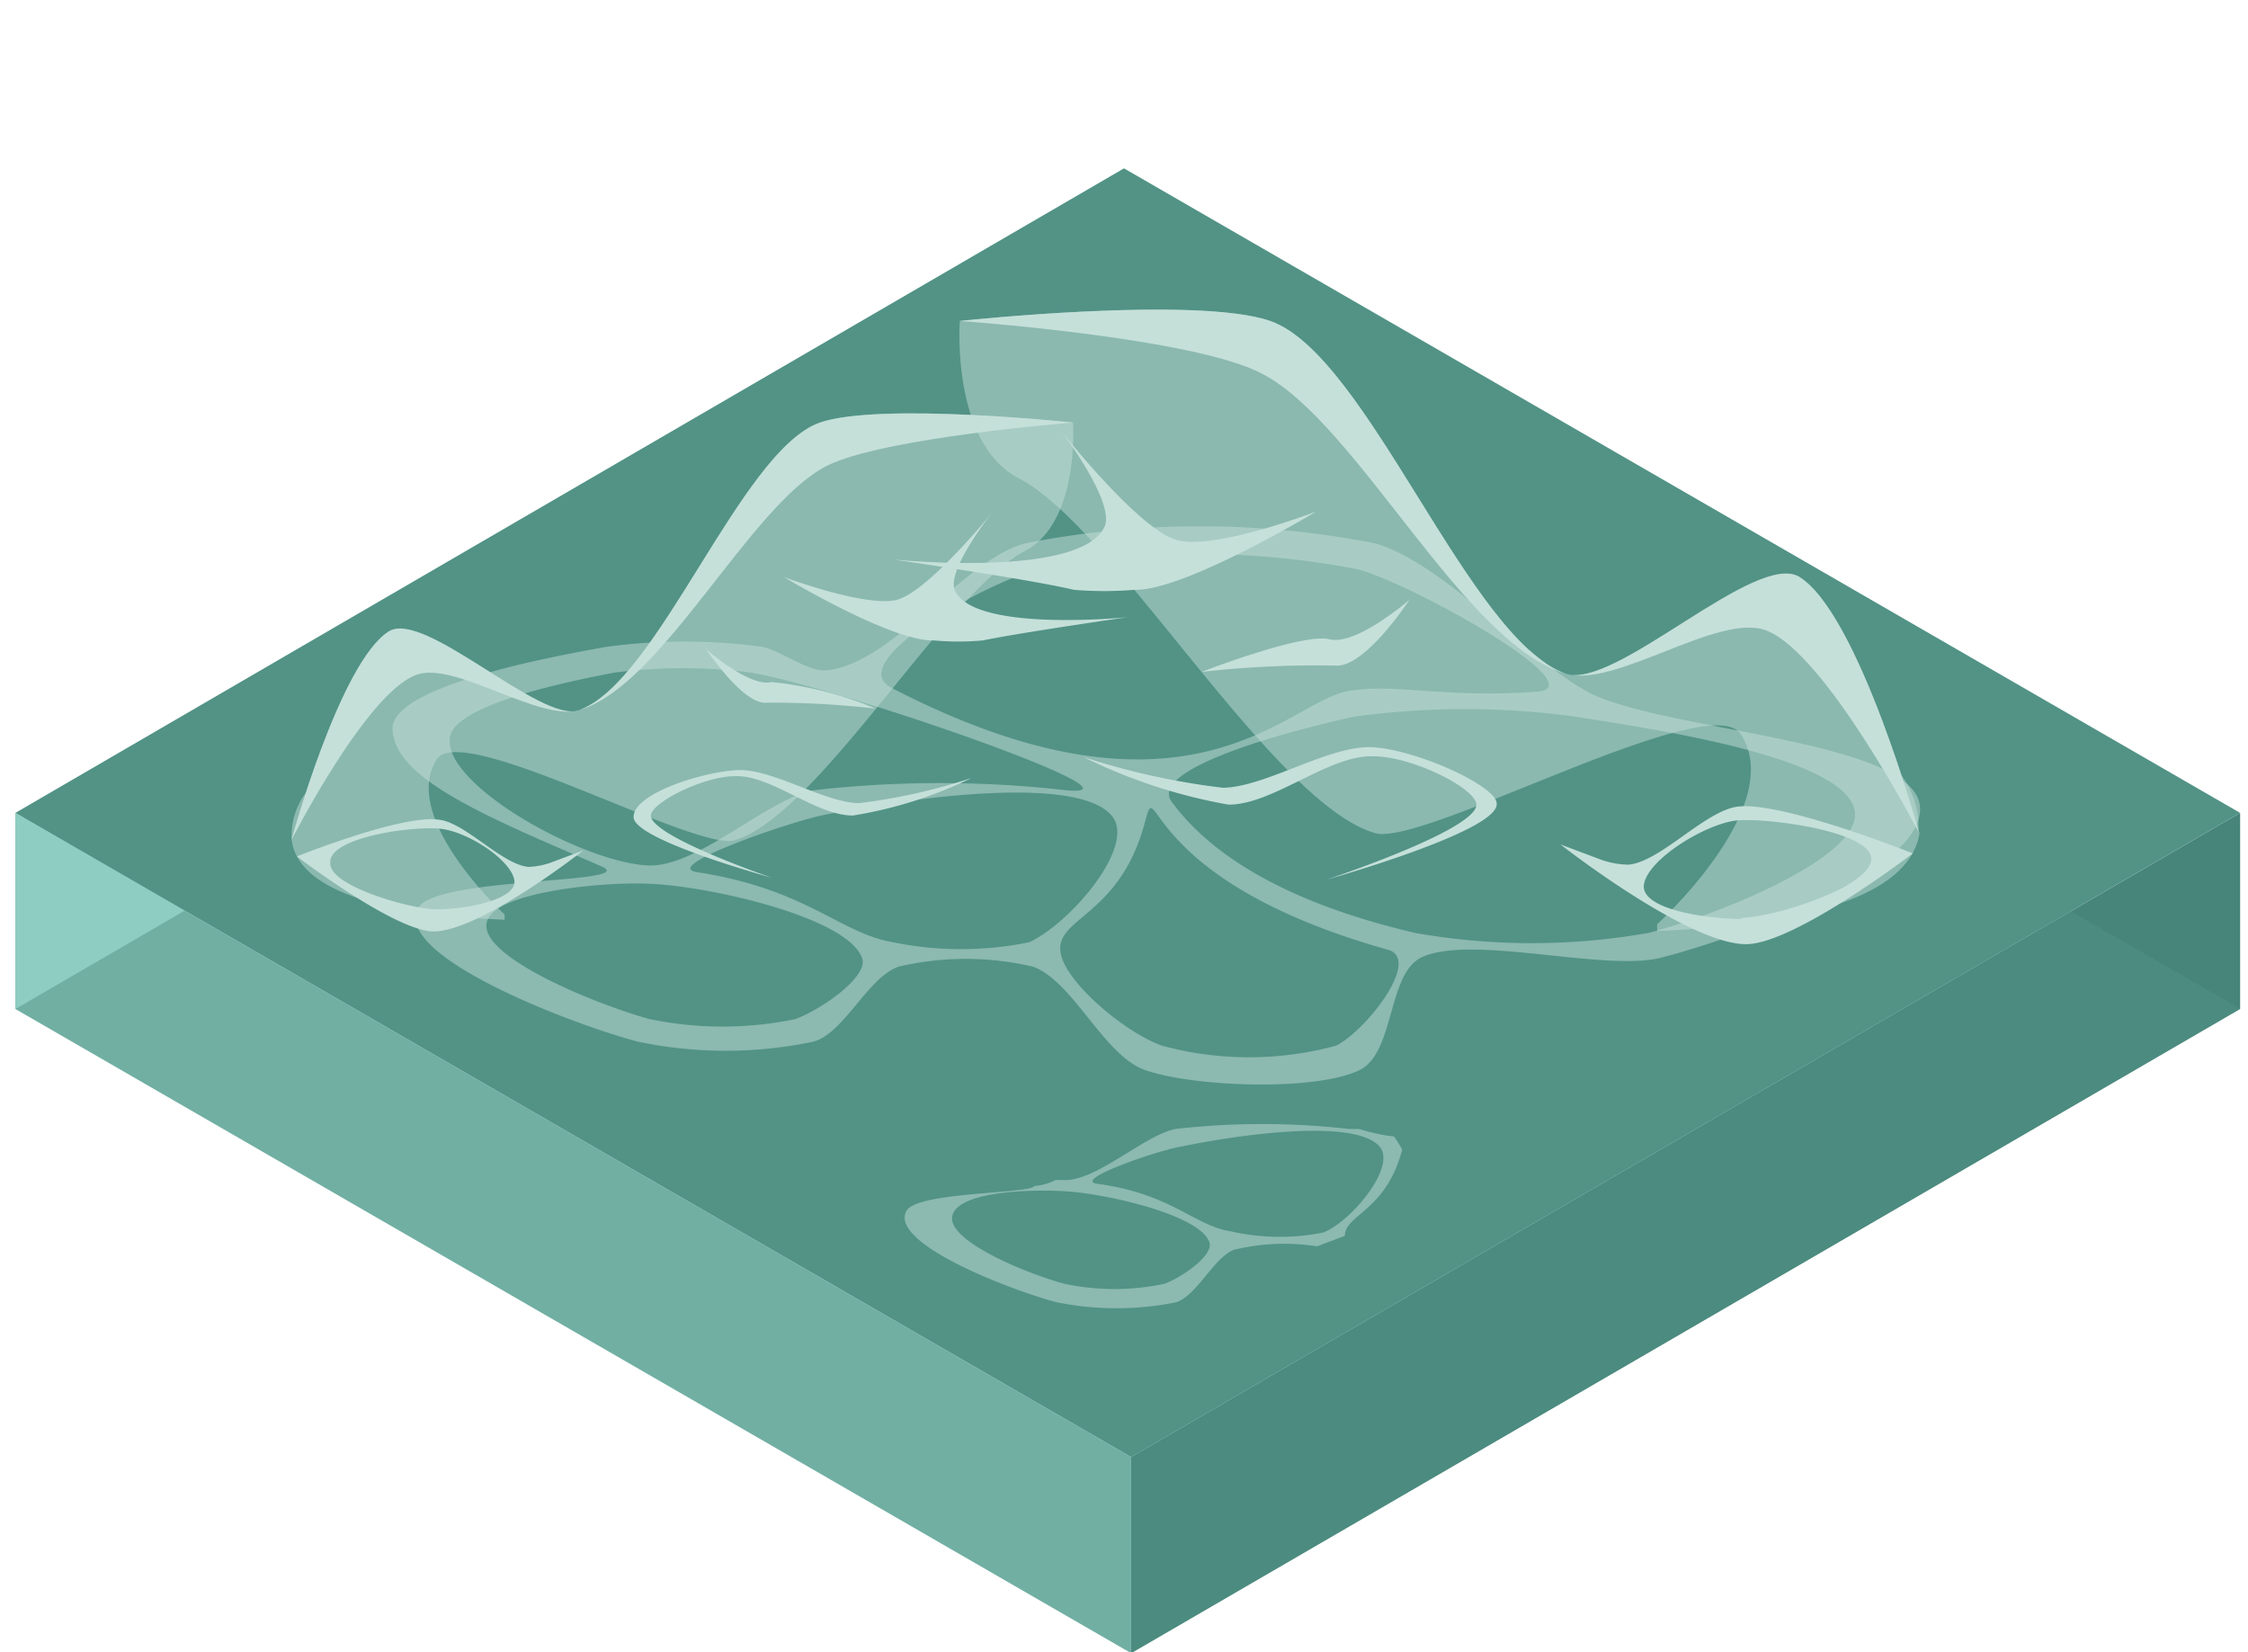 <svg id="Layer_1" data-name="Layer 1" xmlns="http://www.w3.org/2000/svg" viewBox="0 0 59.96 44.06">
  <g>
    <g>
      <polygon points="30.17 38.86 30.17 44.09 59.75 26.91 59.75 21.68 30.17 38.86" style="fill: #478479"/>
      <polygon points="30.17 38.86 30.17 44.09 0.41 26.91 0.41 21.68 30.17 38.86" style="fill: #71afa3"/>
      <polygon points="59.75 21.68 30.17 38.86 0.41 21.68 29.98 4.49 59.75 21.68" style="fill: #529386"/>
      <g>
        <path d="M51.17,22.18a2.33,2.33,0,0,0-.46-1.51c-.59-1.8-1.65-4.6-2.71-5.28s-4.94,3-6.23,2.58c-2.6-.9-5.29-8.51-7.89-9.41-2-.68-8.28,0-8.28,0s-.24,3.26,1.58,4.2c2.53,1.3,6.76,8.67,9.5,9.46,1.28.37,8.93-3.9,9.75-2.64,1.25,1.91-2.23,5.07-2.23,5.07v.18c5.07-.21,6.81-1.34,7-2.62h0Z" style="fill: #c5e0d9;opacity: 0.5"/>
        <path d="M25.6,8.56s6.32-.68,8.28,0c2.6.9,5.29,8.51,7.89,9.41,1.29.45,5.08-3.31,6.23-2.58,1.59,1,3.19,6.83,3.19,6.83s-2.5-4.82-4.09-5.41c-1.28-.47-4,1.54-5.33,1.16-2.73-.79-5.57-6.69-8.1-8C31.85,9,25.6,8.56,25.6,8.56Z" style="fill: #c5e0d9"/>
        <path d="M23.81,14.92s5,.52,5.65-.87c.3-.65-1.16-2.56-1.16-2.56s2.06,2.62,3.08,2.91,3.73-.76,3.73-.76-3.53,2.13-4.85,2.09a9.74,9.74,0,0,1-1.62,0C27.47,15.45,23.81,14.92,23.81,14.92Z" style="fill: #c5e0d9"/>
        <path d="M36.62,19.93c-1.15-.07-2.85,1.06-4,1.08a19.32,19.32,0,0,1-3.72-.82,14.33,14.33,0,0,0,3.87,1.27c1.2,0,2.68-1.34,3.87-1.29,1,0,2.72.84,2.74,1.29,0,.68-4,2-4,2s4.5-1.26,4.54-2C40,21,37.82,20,36.62,19.93Z" style="fill: #c5e0d9"/>
        <path d="M46.37,21.51c-.87.09-2.07,1.47-2.93,1.55a2.29,2.29,0,0,1-.73-.13l-1.09-.41s3.47,2.72,5,2.66c1.32-.06,4.4-2.42,4.4-2.42S47.57,21.38,46.37,21.51Zm.08,3c-.85,0-2.72-.24-2.6-.93s1.69-1.63,2.49-1.7,3.5.28,3.57,1S47.44,24.45,46.45,24.48Z" style="fill: #c5e0d9"/>
        <path d="M32.05,17.92s2.7-1.05,3.41-.87S37.59,16,37.59,16s-1.2,1.85-2,1.75A27.09,27.09,0,0,0,32.05,17.92Z" style="fill: #c5e0d9"/>
      </g>
      <g>
        <path d="M7.78,22.37a1.9,1.9,0,0,1,.38-1.23c.48-1.47,1.34-3.75,2.21-4.3s4,2.47,5.07,2.1c2.12-.74,4.31-6.93,6.43-7.67,1.59-.55,6.75,0,6.75,0s.19,2.66-1.29,3.43c-2.06,1.06-5.51,7.06-7.74,7.71-1.05.3-7.27-3.19-7.94-2.16-1,1.56,1.81,4.14,1.81,4.14v.14c-4.13-.17-5.55-1.09-5.68-2.13h0A.1.1,0,0,0,7.78,22.37Z" style="fill: #c5e0d9;opacity: 0.5"/>
        <path d="M28.62,11.27s-5.16-.55-6.75,0c-2.12.74-4.31,6.93-6.43,7.67-1,.37-4.13-2.7-5.07-2.1-1.3.82-2.6,5.57-2.6,5.57s2-3.93,3.33-4.41c1-.39,3.27,1.25,4.34.94,2.23-.64,4.54-5.45,6.6-6.51C23.53,11.67,28.62,11.27,28.62,11.27Z" style="fill: #c5e0d9"/>
        <path d="M30.08,16.46s-4.09.42-4.61-.71c-.24-.54,1-2.09,1-2.09S24.74,15.8,23.91,16s-3-.61-3-.61,2.88,1.73,4,1.69a7.17,7.17,0,0,0,1.31,0C27.1,16.89,30.08,16.46,30.08,16.46Z" style="fill: #c5e0d9"/>
        <path d="M19.64,20.54c.94-.06,2.32.86,3.27.88a15.54,15.54,0,0,0,3-.67,11.3,11.3,0,0,1-3.16,1c-1,0-2.18-1.09-3.15-1.05-.81,0-2.22.69-2.24,1.05,0,.56,3.23,1.66,3.23,1.66s-3.66-1-3.69-1.61S18.66,20.6,19.64,20.54Z" style="fill: #c5e0d9"/>
        <path d="M7.92,22.84s2.51,1.92,3.59,2c1.23.06,4.05-2.16,4.05-2.16l-.88.33a2,2,0,0,1-.59.11c-.71-.07-1.69-1.19-2.39-1.26C10.71,21.72,7.92,22.84,7.92,22.84Zm.89.12c.06-.63,2.14-.93,2.91-.86s1.94.86,2,1.39-1.43.78-2.12.76S8.74,23.62,8.81,23Z" style="fill: #c5e0d9"/>
        <path d="M23.36,18.9a9.7,9.7,0,0,0-2.78-.71c-.58.15-1.74-.87-1.74-.87s1,1.51,1.63,1.42A23.73,23.73,0,0,1,23.36,18.9Z" style="fill: #c5e0d9"/>
      </g>
      <g style="opacity: 0.5">
        <path d="M36.26,28.54c-1.17.57-4.43.45-5.71,0-1.11-.38-1.92-2.37-3-2.76a7.87,7.87,0,0,0-3.58,0c-.83.29-1.45,1.77-2.27,2a11.4,11.4,0,0,1-4.69,0c-1.81-.48-6.57-2.31-5.85-3.57.48-.84,6-.63,4.87-1.11-3-1.3-5.49-2.3-5.56-3.64-.07-1.14,4.13-1.93,5.71-2.21a15.51,15.51,0,0,1,4.14,0c.47.08,1.23.67,1.71.63,1.78-.16,3.64-2.94,5.32-3.39a24.16,24.16,0,0,1,9.32,0c1.86.53,4.1,3.15,5.75,4,2,1,8.48,1.25,8.78,2.95S46.42,25,44.31,25.54c-1.5.39-5.09-.64-6.41,0C37,26,37.2,28.09,36.26,28.54ZM31,27.89a8.87,8.87,0,0,0,4.63,0c.8-.39,2.3-2.31,1.39-2.56-6.69-1.88-6.11-4.81-6.48-3.41-.67,2.54-2.41,2.54-2.25,3.49C28.41,26.19,30,27.54,31,27.89Zm-13.67-.71a9.57,9.57,0,0,0,3.88,0c.65-.23,1.94-1.11,1.79-1.61-.35-1.1-4.09-1.94-5.68-2-1.13-.06-4.1.2-4.33,1C12.7,25.51,16,26.82,17.33,27.18Zm6.49-2.05a9.05,9.05,0,0,0,3.63,0c1.11-.51,2.9-2.61,2.19-3.39-1-1.14-5.84-.38-7.69,0-.95.2-4.34,1.37-3.36,1.52C21.52,23.71,22.4,24.89,23.82,25.13Zm13.92-.25a17.86,17.86,0,0,0,6.23,0c1.69-.43,5.73-2,5.5-3.26C49.21,20.17,44,19.43,42,19.11a21.7,21.7,0,0,0-5.86,0c-1.41.3-5.56,1.35-4.89,2.27C32.83,23.54,36,24.47,37.74,24.88ZM12,19.65c-.22,1.25,3.47,3.32,5.25,3.43,1.31.09,3.16-1.73,4.42-2a29.64,29.64,0,0,1,6.8,0c2.37.19-6.11-2.74-8.42-3.14a14.09,14.09,0,0,0-3.67,0C15.18,18.17,12.16,18.78,12,19.65Zm23.87-1.2c1.22-.26,2.56.18,5.11,0,1.64-.11-3.2-2.82-4.73-3.26a22.37,22.37,0,0,0-8.59,0c-1.47.4-5.16,2.48-3.89,3.15C31.6,22.4,34.3,18.79,35.88,18.45Z" style="fill: #c5e0d9"/>
      </g>
      <g style="opacity: 0.5">
        <path d="M35.13,33.24l.74-.28c0-.57,1.1-.65,1.53-2.3,0,0,0,0,0,0a2.56,2.56,0,0,0-.22-.35,5.15,5.15,0,0,1-.93-.2s-.11,0-.27,0a20.41,20.41,0,0,0-4.63,0c-.86.18-2.13,1.42-3,1.36l-.19,0a1.48,1.48,0,0,1-.57.16c-.09.21-3.12.15-3.41.66-.49.86,2.75,2.11,4,2.44a8,8,0,0,0,3.2,0c.56-.2,1-1.2,1.54-1.4A5.7,5.7,0,0,1,35.13,33.24Zm-4.08,1a6.4,6.4,0,0,1-2.65,0c-.92-.24-3.15-1.13-3-1.81s2.18-.71,3-.66c1.08.06,3.63.63,3.86,1.37C32.37,33.49,31.49,34.09,31.05,34.24Zm1.78-1.4c-1-.16-1.57-1-3.57-1.27-.67-.1,1.64-.9,2.29-1,1.26-.26,4.53-.78,5.24,0,.48.53-.74,2-1.49,2.3A5.87,5.87,0,0,1,32.83,32.84Z" style="fill: #c5e0d9"/>
      </g>
    </g>
    <polygon points="30.17 38.86 30.17 44.09 59.75 26.9 55.23 24.3 30.17 38.86" style="fill: #529386;opacity: 0.5"/>
    <polygon points="0.41 21.68 0.41 26.91 4.92 24.29 0.41 21.68" style="fill: #8ecec2"/>
  </g>
</svg>

